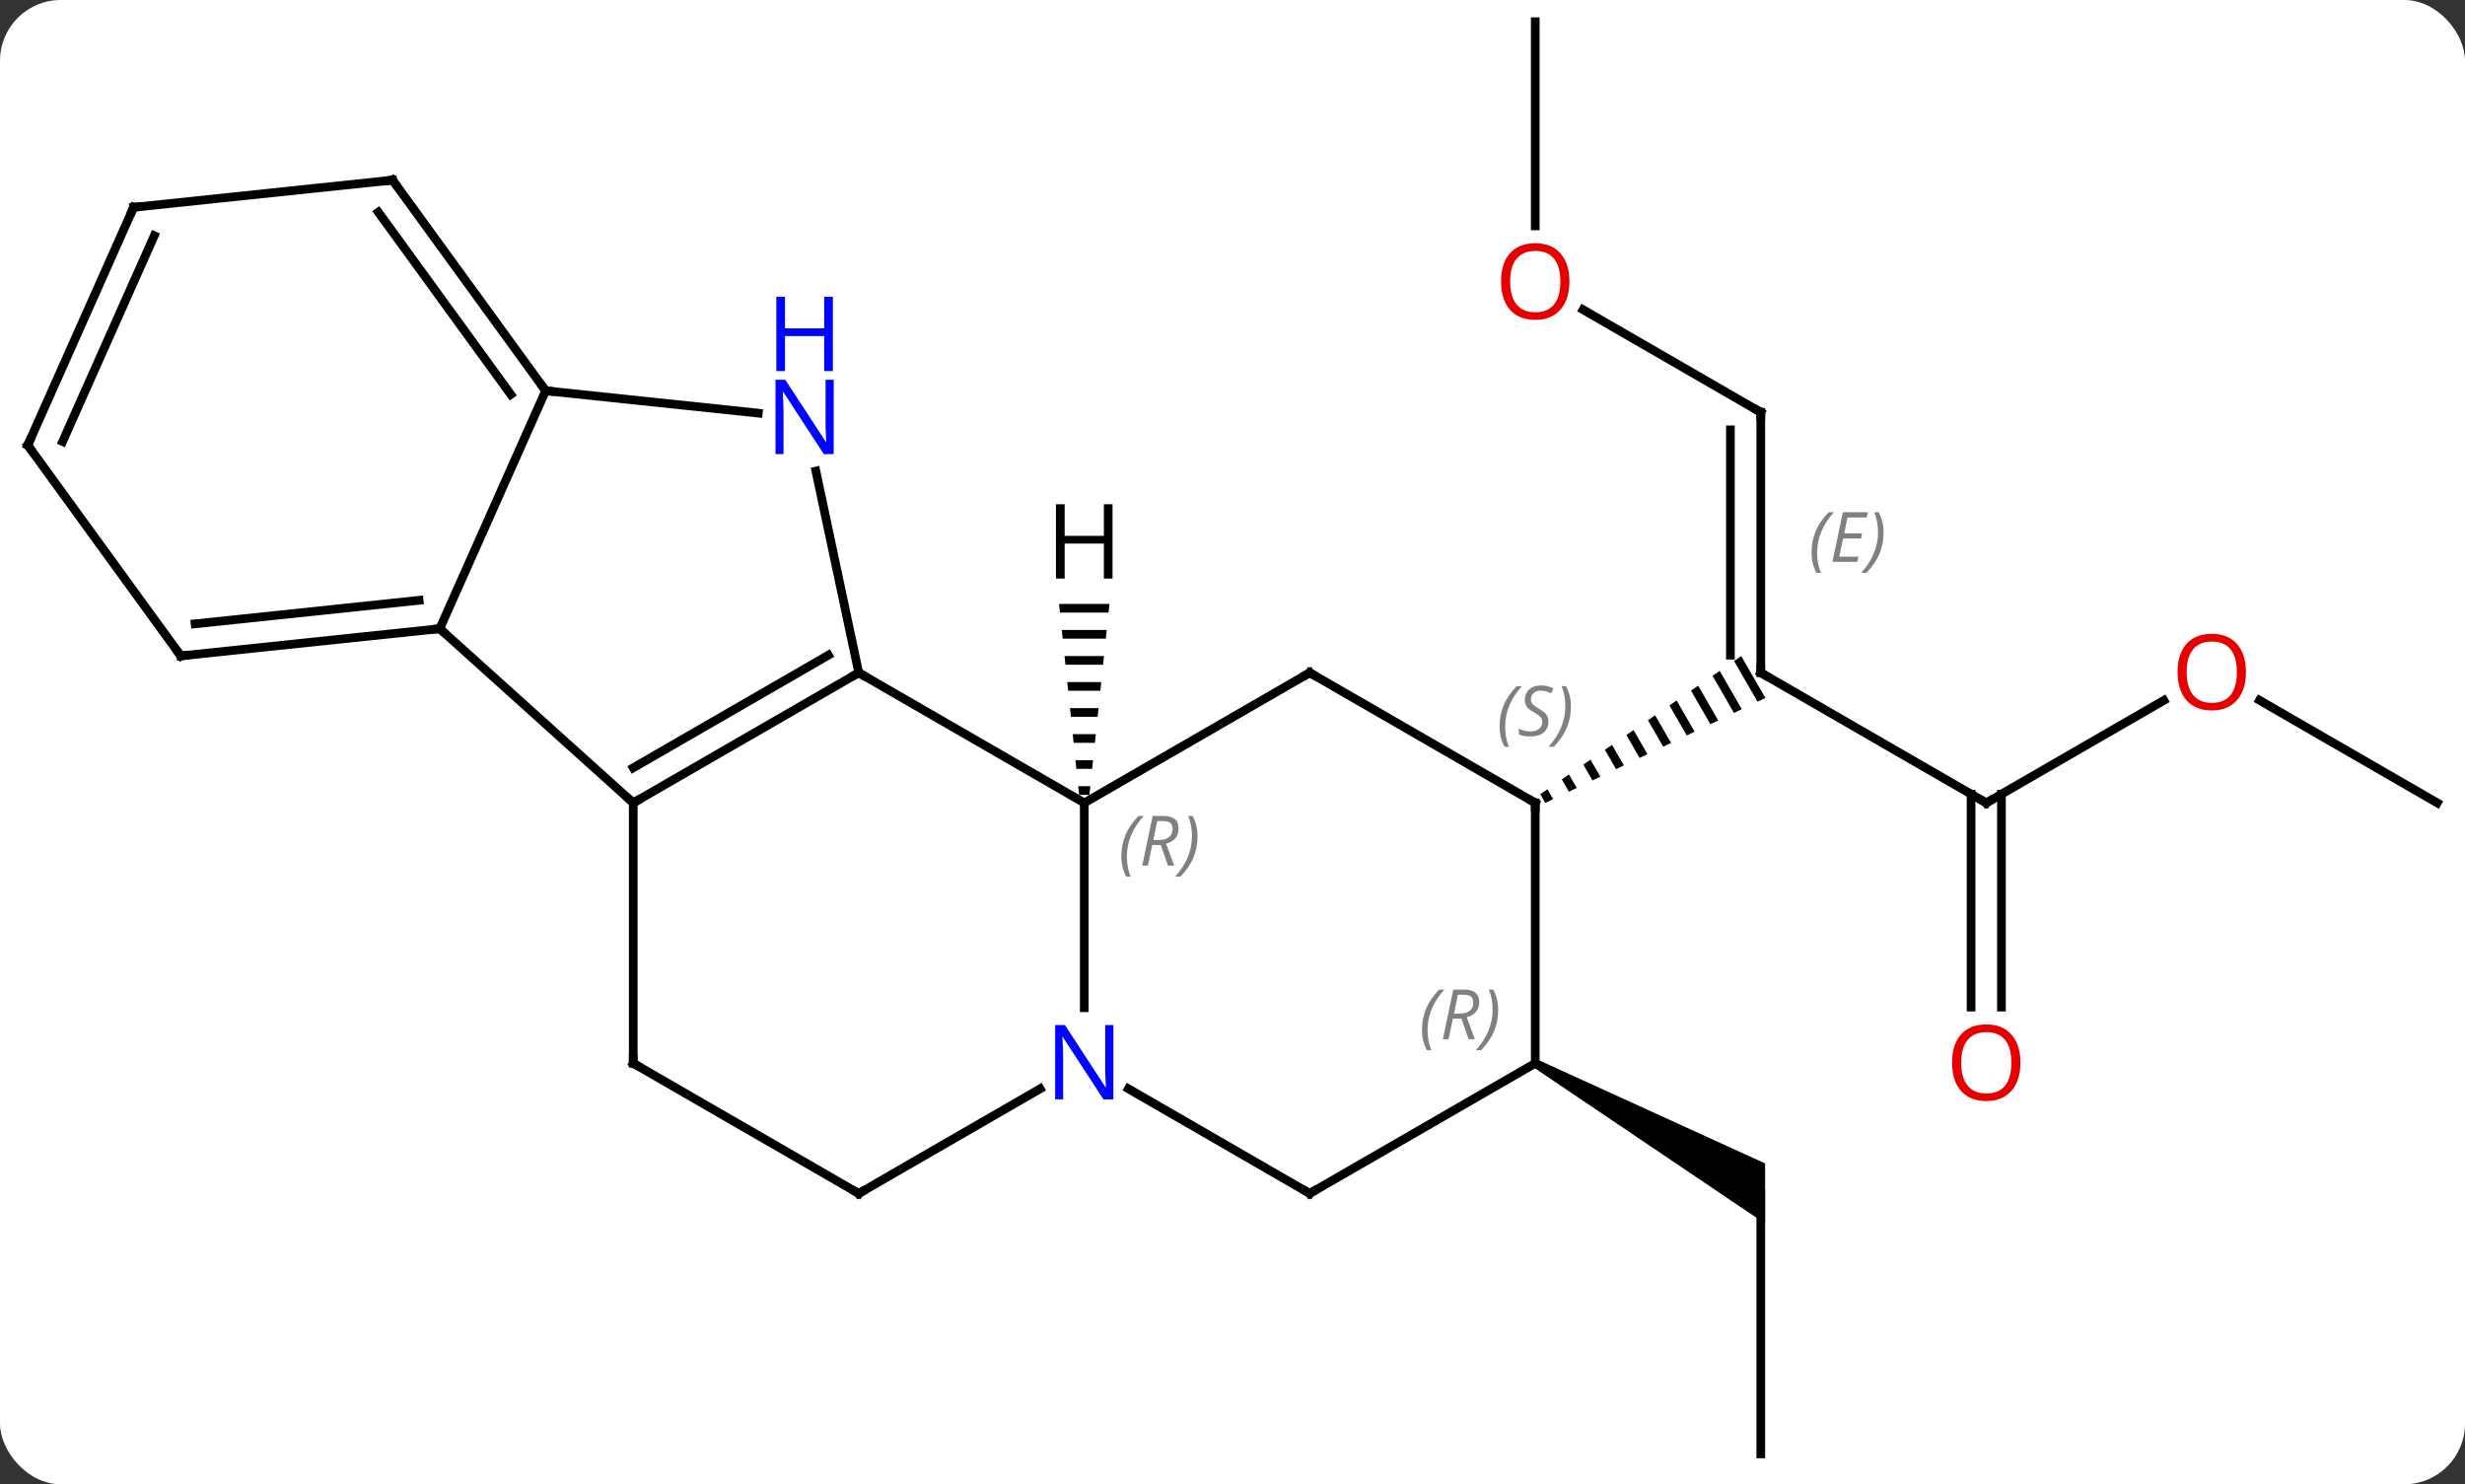 <svg width="284" viewBox="0 0 284 171" style="fill-opacity:1; color-rendering:auto; color-interpolation:auto; text-rendering:auto; stroke:black; stroke-linecap:square; stroke-miterlimit:10; shape-rendering:auto; stroke-opacity:1; fill:black; stroke-dasharray:none; font-weight:normal; stroke-width:1; font-family:'Open Sans'; font-style:normal; stroke-linejoin:miter; font-size:12; stroke-dashoffset:0; image-rendering:auto;" height="171" class="cas-substance-image" xmlns:xlink="http://www.w3.org/1999/xlink" xmlns="http://www.w3.org/2000/svg"><rect x="0" y="0" width="284" height="171" fill="#333333" stroke="none"/><svg class="cas-substance-single-component"><rect y="0" x="0" width="284" stroke="none" ry="7" rx="7" height="171" fill="white" class="cas-substance-group"/><svg y="0" x="0" width="284" viewBox="0 0 284 171" style="fill:black;" height="171" class="cas-substance-single-component-image"><svg><g><g transform="translate(142,85)" style="text-rendering:geometricPrecision; color-rendering:optimizeQuality; color-interpolation:linearRGB; stroke-linecap:butt; image-rendering:optimizeQuality;"><line y2="7.5" y1="-7.5" x2="86.844" x1="60.864" style="fill:none;"/><line y2="-37.5" y1="-7.5" x2="60.864" x1="60.864" style="fill:none;"/><line y2="-35.479" y1="-9.521" x2="57.364" x1="57.364" style="fill:none;"/></g><g transform="translate(142,85)" style="stroke-linecap:butt; font-size:8.4px; fill:gray; text-rendering:geometricPrecision; image-rendering:optimizeQuality; color-rendering:optimizeQuality; font-family:'Open Sans'; font-style:italic; stroke:gray; color-interpolation:linearRGB;"><path style="stroke:none;" d="M66.717 -21.336 Q66.717 -22.664 67.185 -23.789 Q67.654 -24.914 68.685 -25.992 L69.295 -25.992 Q68.326 -24.93 67.842 -23.758 Q67.357 -22.586 67.357 -21.352 Q67.357 -20.023 67.795 -19.008 L67.279 -19.008 Q66.717 -20.039 66.717 -21.336 ZM71.98 -20.273 L69.12 -20.273 L70.324 -25.992 L73.199 -25.992 L73.074 -25.383 L70.855 -25.383 L70.48 -23.555 L72.527 -23.555 L72.417 -22.961 L70.355 -22.961 L69.902 -20.867 L72.12 -20.867 L71.98 -20.273 ZM75.011 -23.648 Q75.011 -22.32 74.535 -21.188 Q74.058 -20.055 73.043 -19.008 L72.433 -19.008 Q74.371 -21.164 74.371 -23.648 Q74.371 -24.977 73.933 -25.992 L74.449 -25.992 Q75.011 -24.93 75.011 -23.648 Z"/><path style="fill:black; stroke:none;" d="M58.612 -9.416 L57.786 -8.848 L60.49 -4.159 L60.49 -4.159 L61.395 -4.591 L58.612 -9.416 ZM56.132 -7.711 L55.305 -7.143 L57.773 -2.863 L58.678 -3.295 L56.132 -7.711 ZM53.651 -6.006 L52.824 -5.438 L52.824 -5.438 L55.056 -1.568 L55.962 -2 L53.651 -6.006 ZM51.17 -4.301 L50.343 -3.733 L52.339 -0.272 L53.245 -0.704 L51.17 -4.301 ZM48.69 -2.596 L47.863 -2.028 L49.622 1.023 L49.622 1.023 L50.528 0.591 L50.528 0.591 L48.69 -2.596 ZM46.209 -0.891 L45.382 -0.323 L46.905 2.319 L47.811 1.887 L46.209 -0.891 ZM43.728 0.814 L42.901 1.383 L42.901 1.383 L44.188 3.614 L45.094 3.182 L43.728 0.814 ZM41.247 2.519 L40.42 3.088 L41.471 4.91 L42.377 4.478 L42.377 4.478 L41.247 2.519 ZM38.767 4.224 L37.94 4.793 L37.94 4.793 L38.754 6.205 L38.754 6.205 L39.66 5.774 L38.767 4.224 ZM36.286 5.929 L35.459 6.498 L36.037 7.501 L36.943 7.069 L36.286 5.929 Z"/><line y2="-4.311" y1="7.5" x2="107.301" x1="86.844" style="fill:none; stroke:black;"/><line y2="31.023" y1="6.49" x2="85.094" x1="85.094" style="fill:none; stroke:black;"/><line y2="31.023" y1="6.49" x2="88.594" x1="88.594" style="fill:none; stroke:black;"/><line y2="-49.322" y1="-37.5" x2="40.387" x1="60.864" style="fill:none; stroke:black;"/><line y2="7.5" y1="-4.321" x2="138.804" x1="118.329" style="fill:none; stroke:black;"/><line y2="-82.5" y1="-58.977" x2="34.881" x1="34.881" style="fill:none; stroke:black;"/><line y2="82.5" y1="52.5" x2="60.864" x1="60.864" style="fill:none; stroke:black;"/><path style="fill:black; stroke:none;" d="M34.631 37.933 L35.131 37.067 L61.364 49.036 L61.364 55.964 Z"/><line y2="-7.5" y1="7.5" x2="-43.062" x1="-17.079" style="fill:none; stroke:black;"/><line y2="31.094" y1="7.5" x2="-17.079" x1="-17.079" style="fill:none; stroke:black;"/><line y2="-7.5" y1="7.5" x2="8.901" x1="-17.079" style="fill:none; stroke:black;"/><line y2="7.5" y1="-7.5" x2="-69.042" x1="-43.062" style="fill:none; stroke:black;"/><line y2="3.458" y1="-9.521" x2="-69.042" x1="-46.562" style="fill:none; stroke:black;"/><line y2="-30.73" y1="-7.5" x2="-48" x1="-43.062" style="fill:none; stroke:black;"/><line y2="52.5" y1="40.435" x2="8.901" x1="-11.995" style="fill:none; stroke:black;"/><line y2="52.5" y1="40.435" x2="-43.059" x1="-22.163" style="fill:none; stroke:black;"/><line y2="7.5" y1="-7.5" x2="34.881" x1="8.901" style="fill:none; stroke:black;"/><line y2="-12.573" y1="7.5" x2="-91.335" x1="-69.042" style="fill:none; stroke:black;"/><line y2="37.5" y1="7.5" x2="-69.042" x1="-69.042" style="fill:none; stroke:black;"/><line y2="-39.981" y1="-37.405" x2="-79.134" x1="-54.64" style="fill:none; stroke:black;"/><line y2="37.5" y1="52.5" x2="34.881" x1="8.901" style="fill:none; stroke:black;"/><line y2="37.5" y1="52.5" x2="-69.042" x1="-43.059" style="fill:none; stroke:black;"/><line y2="37.5" y1="7.5" x2="34.881" x1="34.881" style="fill:none; stroke:black;"/><line y2="-39.981" y1="-12.573" x2="-79.134" x1="-91.335" style="fill:none; stroke:black;"/><line y2="-9.438" y1="-12.573" x2="-121.17" x1="-91.335" style="fill:none; stroke:black;"/><line y2="-13.13" y1="-15.843" x2="-119.526" x1="-93.71" style="fill:none; stroke:black;"/><line y2="-64.251" y1="-39.981" x2="-96.768" x1="-79.134" style="fill:none; stroke:black;"/><line y2="-60.559" y1="-39.559" x2="-98.412" x1="-83.153" style="fill:none; stroke:black;"/><line y2="-33.708" y1="-9.438" x2="-138.804" x1="-121.17" style="fill:none; stroke:black;"/><line y2="-61.116" y1="-64.251" x2="-126.603" x1="-96.768" style="fill:none; stroke:black;"/><line y2="-61.116" y1="-33.708" x2="-126.603" x1="-138.804" style="fill:none; stroke:black;"/><line y2="-57.846" y1="-34.131" x2="-124.227" x1="-134.785" style="fill:none; stroke:black;"/><path style="fill:black; stroke:none;" d="M-19.982 -15.422 L-19.878 -14.422 L-14.28 -14.422 L-14.176 -15.422 ZM-19.668 -12.422 L-19.563 -11.422 L-14.595 -11.422 L-14.49 -12.422 ZM-19.353 -9.422 L-19.248 -8.422 L-14.91 -8.422 L-14.805 -9.422 ZM-19.039 -6.422 L-18.934 -5.422 L-15.224 -5.422 L-15.119 -6.422 ZM-18.724 -3.422 L-18.619 -2.422 L-15.539 -2.422 L-15.434 -3.422 ZM-18.41 -0.422 L-18.305 0.578 L-15.853 0.578 L-15.748 -0.422 ZM-18.095 2.578 L-17.99 3.578 L-16.168 3.578 L-16.063 2.578 ZM-17.78 5.578 L-17.676 6.578 L-16.482 6.578 L-16.378 5.578 Z"/><path style="fill:none; stroke-miterlimit:5; stroke:black;" d="M61.297 -7.25 L60.864 -7.5 L60.864 -8"/><path style="fill:none; stroke-miterlimit:5; stroke:black;" d="M86.411 7.25 L86.844 7.5 L87.277 7.25"/><path style="fill:none; stroke-miterlimit:5; stroke:black;" d="M60.864 -37 L60.864 -37.5 L60.431 -37.75"/></g><g transform="translate(142,85)" style="stroke-linecap:butt; fill:rgb(230,0,0); text-rendering:geometricPrecision; color-rendering:optimizeQuality; image-rendering:optimizeQuality; font-family:'Open Sans'; stroke:rgb(230,0,0); color-interpolation:linearRGB; stroke-miterlimit:5;"><path style="stroke:none;" d="M116.761 -7.57 Q116.761 -5.508 115.722 -4.328 Q114.683 -3.148 112.84 -3.148 Q110.949 -3.148 109.918 -4.312 Q108.886 -5.477 108.886 -7.586 Q108.886 -9.68 109.918 -10.828 Q110.949 -11.977 112.84 -11.977 Q114.699 -11.977 115.73 -10.805 Q116.761 -9.633 116.761 -7.57 ZM109.933 -7.57 Q109.933 -5.836 110.676 -4.93 Q111.418 -4.023 112.84 -4.023 Q114.261 -4.023 114.988 -4.922 Q115.715 -5.82 115.715 -7.57 Q115.715 -9.305 114.988 -10.195 Q114.261 -11.086 112.84 -11.086 Q111.418 -11.086 110.676 -10.188 Q109.933 -9.289 109.933 -7.57 Z"/><path style="stroke:none;" d="M90.781 37.43 Q90.781 39.492 89.742 40.672 Q88.703 41.852 86.86 41.852 Q84.969 41.852 83.938 40.688 Q82.906 39.523 82.906 37.414 Q82.906 35.32 83.938 34.172 Q84.969 33.023 86.86 33.023 Q88.719 33.023 89.75 34.195 Q90.781 35.367 90.781 37.43 ZM83.953 37.43 Q83.953 39.164 84.696 40.07 Q85.438 40.977 86.86 40.977 Q88.281 40.977 89.008 40.078 Q89.735 39.18 89.735 37.43 Q89.735 35.695 89.008 34.805 Q88.281 33.914 86.86 33.914 Q85.438 33.914 84.696 34.812 Q83.953 35.711 83.953 37.43 Z"/><path style="stroke:none;" d="M38.819 -52.57 Q38.819 -50.508 37.779 -49.328 Q36.74 -48.148 34.897 -48.148 Q33.006 -48.148 31.975 -49.312 Q30.944 -50.477 30.944 -52.586 Q30.944 -54.68 31.975 -55.828 Q33.006 -56.977 34.897 -56.977 Q36.756 -56.977 37.787 -55.805 Q38.819 -54.633 38.819 -52.57 ZM31.99 -52.57 Q31.99 -50.836 32.733 -49.93 Q33.475 -49.023 34.897 -49.023 Q36.319 -49.023 37.045 -49.922 Q37.772 -50.82 37.772 -52.57 Q37.772 -54.305 37.045 -55.195 Q36.319 -56.086 34.897 -56.086 Q33.475 -56.086 32.733 -55.188 Q31.99 -54.289 31.99 -52.57 Z"/></g><g transform="translate(142,85)" style="stroke-linecap:butt; font-size:8.4px; fill:gray; text-rendering:geometricPrecision; image-rendering:optimizeQuality; color-rendering:optimizeQuality; font-family:'Open Sans'; font-style:italic; stroke:gray; color-interpolation:linearRGB; stroke-miterlimit:5;"><path style="stroke:none;" d="M-12.807 13.664 Q-12.807 12.336 -12.339 11.211 Q-11.87 10.086 -10.839 9.008 L-10.229 9.008 Q-11.198 10.07 -11.682 11.242 Q-12.167 12.414 -12.167 13.648 Q-12.167 14.976 -11.729 15.992 L-12.245 15.992 Q-12.807 14.961 -12.807 13.664 ZM-9.247 12.351 L-9.747 14.726 L-10.403 14.726 L-9.2 9.008 L-7.95 9.008 Q-6.216 9.008 -6.216 10.445 Q-6.216 11.805 -7.654 12.195 L-6.716 14.726 L-7.435 14.726 L-8.263 12.351 L-9.247 12.351 ZM-8.669 9.601 Q-9.06 11.523 -9.122 11.773 L-8.466 11.773 Q-7.716 11.773 -7.31 11.445 Q-6.904 11.117 -6.904 10.492 Q-6.904 10.023 -7.161 9.812 Q-7.419 9.601 -8.013 9.601 L-8.669 9.601 ZM-4.03 11.351 Q-4.03 12.68 -4.507 13.812 Q-4.983 14.945 -5.999 15.992 L-6.608 15.992 Q-4.671 13.836 -4.671 11.351 Q-4.671 10.023 -5.108 9.008 L-4.593 9.008 Q-4.03 10.07 -4.03 11.351 Z"/><path style="fill:none; stroke:black;" d="M-43.495 -7.25 L-43.062 -7.5 L-42.629 -7.25"/></g><g transform="translate(142,85)" style="stroke-linecap:butt; fill:rgb(0,5,255); text-rendering:geometricPrecision; color-rendering:optimizeQuality; image-rendering:optimizeQuality; font-family:'Open Sans'; stroke:rgb(0,5,255); color-interpolation:linearRGB; stroke-miterlimit:5;"><path style="stroke:none;" d="M-13.727 41.656 L-14.868 41.656 L-19.556 34.469 L-19.602 34.469 Q-19.509 35.734 -19.509 36.781 L-19.509 41.656 L-20.431 41.656 L-20.431 33.094 L-19.306 33.094 L-14.634 40.25 L-14.587 40.25 Q-14.587 40.094 -14.634 39.234 Q-14.681 38.375 -14.665 38 L-14.665 33.094 L-13.727 33.094 L-13.727 41.656 Z"/><path style="fill:none; stroke:black;" d="M8.468 -7.25 L8.901 -7.5 L9.334 -7.25"/><path style="fill:none; stroke:black;" d="M-68.609 7.25 L-69.042 7.5 L-69.414 7.165"/><path style="stroke:none;" d="M-45.947 -32.687 L-47.088 -32.687 L-51.776 -39.874 L-51.822 -39.874 Q-51.729 -38.609 -51.729 -37.562 L-51.729 -32.687 L-52.651 -32.687 L-52.651 -41.249 L-51.526 -41.249 L-46.854 -34.093 L-46.807 -34.093 Q-46.807 -34.249 -46.854 -35.109 Q-46.901 -35.968 -46.885 -36.343 L-46.885 -41.249 L-45.947 -41.249 L-45.947 -32.687 Z"/><path style="stroke:none;" d="M-46.041 -42.249 L-47.041 -42.249 L-47.041 -46.281 L-51.557 -46.281 L-51.557 -42.249 L-52.557 -42.249 L-52.557 -50.812 L-51.557 -50.812 L-51.557 -47.171 L-47.041 -47.171 L-47.041 -50.812 L-46.041 -50.812 L-46.041 -42.249 Z"/><path style="fill:none; stroke:black;" d="M8.468 52.25 L8.901 52.5 L9.334 52.25"/><path style="fill:none; stroke:black;" d="M-42.626 52.25 L-43.059 52.5 L-43.492 52.25"/><path style="fill:none; stroke:black;" d="M34.448 7.25 L34.881 7.5 L34.881 8"/></g><g transform="translate(142,85)" style="stroke-linecap:butt; font-size:8.4px; fill:gray; text-rendering:geometricPrecision; image-rendering:optimizeQuality; color-rendering:optimizeQuality; font-family:'Open Sans'; font-style:italic; stroke:gray; color-interpolation:linearRGB; stroke-miterlimit:5;"><path style="stroke:none;" d="M30.773 -1.297 Q30.773 -2.625 31.241 -3.75 Q31.71 -4.875 32.742 -5.953 L33.351 -5.953 Q32.382 -4.891 31.898 -3.719 Q31.413 -2.547 31.413 -1.312 Q31.413 0.016 31.851 1.031 L31.335 1.031 Q30.773 0 30.773 -1.297 ZM36.395 -1.891 Q36.395 -1.062 35.848 -0.609 Q35.301 -0.156 34.301 -0.156 Q33.895 -0.156 33.583 -0.211 Q33.27 -0.266 32.989 -0.406 L32.989 -1.062 Q33.614 -0.734 34.317 -0.734 Q34.942 -0.734 35.317 -1.031 Q35.692 -1.328 35.692 -1.844 Q35.692 -2.156 35.489 -2.383 Q35.286 -2.609 34.723 -2.938 Q34.13 -3.266 33.903 -3.594 Q33.676 -3.922 33.676 -4.375 Q33.676 -5.109 34.192 -5.57 Q34.708 -6.031 35.551 -6.031 Q35.926 -6.031 36.263 -5.953 Q36.598 -5.875 36.973 -5.703 L36.708 -5.109 Q36.458 -5.266 36.138 -5.352 Q35.817 -5.438 35.551 -5.438 Q35.02 -5.438 34.7 -5.164 Q34.38 -4.891 34.38 -4.422 Q34.38 -4.219 34.45 -4.07 Q34.52 -3.922 34.661 -3.789 Q34.801 -3.656 35.223 -3.406 Q35.786 -3.062 35.989 -2.867 Q36.192 -2.672 36.294 -2.438 Q36.395 -2.203 36.395 -1.891 ZM38.99 -3.609 Q38.99 -2.281 38.513 -1.148 Q38.037 -0.016 37.021 1.031 L36.412 1.031 Q38.349 -1.125 38.349 -3.609 Q38.349 -4.938 37.912 -5.953 L38.427 -5.953 Q38.99 -4.891 38.99 -3.609 Z"/><path style="fill:none; stroke:black;" d="M-91.832 -12.521 L-91.335 -12.573 L-90.963 -12.238"/><path style="fill:none; stroke:black;" d="M-69.042 37 L-69.042 37.5 L-68.609 37.75"/><path style="fill:none; stroke:black;" d="M-79.428 -40.386 L-79.134 -39.981 L-78.637 -39.929"/><path style="stroke:none;" d="M21.832 33.664 Q21.832 32.336 22.301 31.211 Q22.77 30.086 23.801 29.008 L24.41 29.008 Q23.441 30.07 22.957 31.242 Q22.473 32.414 22.473 33.648 Q22.473 34.977 22.91 35.992 L22.395 35.992 Q21.832 34.961 21.832 33.664 ZM25.392 32.352 L24.892 34.727 L24.236 34.727 L25.439 29.008 L26.689 29.008 Q28.423 29.008 28.423 30.445 Q28.423 31.805 26.986 32.195 L27.923 34.727 L27.205 34.727 L26.377 32.352 L25.392 32.352 ZM25.97 29.602 Q25.58 31.523 25.517 31.773 L26.173 31.773 Q26.923 31.773 27.33 31.445 Q27.736 31.117 27.736 30.492 Q27.736 30.023 27.478 29.813 Q27.22 29.602 26.627 29.602 L25.97 29.602 ZM30.609 31.352 Q30.609 32.68 30.133 33.813 Q29.656 34.945 28.641 35.992 L28.031 35.992 Q29.969 33.836 29.969 31.352 Q29.969 30.023 29.531 29.008 L30.047 29.008 Q30.609 30.07 30.609 31.352 Z"/><path style="fill:none; stroke:black;" d="M-120.673 -9.49 L-121.17 -9.438 L-121.464 -9.842"/><path style="fill:none; stroke:black;" d="M-96.474 -63.846 L-96.768 -64.251 L-97.265 -64.199"/><path style="fill:none; stroke:black;" d="M-138.51 -33.303 L-138.804 -33.708 L-138.601 -34.165"/><path style="fill:none; stroke:black;" d="M-126.106 -61.168 L-126.603 -61.116 L-126.806 -60.659"/></g><g transform="translate(142,85)" style="stroke-linecap:butt; text-rendering:geometricPrecision; color-rendering:optimizeQuality; image-rendering:optimizeQuality; font-family:'Open Sans'; color-interpolation:linearRGB; stroke-miterlimit:5;"><path style="stroke:none;" d="M-13.821 -18.344 L-14.821 -18.344 L-14.821 -22.375 L-19.337 -22.375 L-19.337 -18.344 L-20.337 -18.344 L-20.337 -26.906 L-19.337 -26.906 L-19.337 -23.266 L-14.821 -23.266 L-14.821 -26.906 L-13.821 -26.906 L-13.821 -18.344 Z"/></g></g></svg></svg></svg></svg>